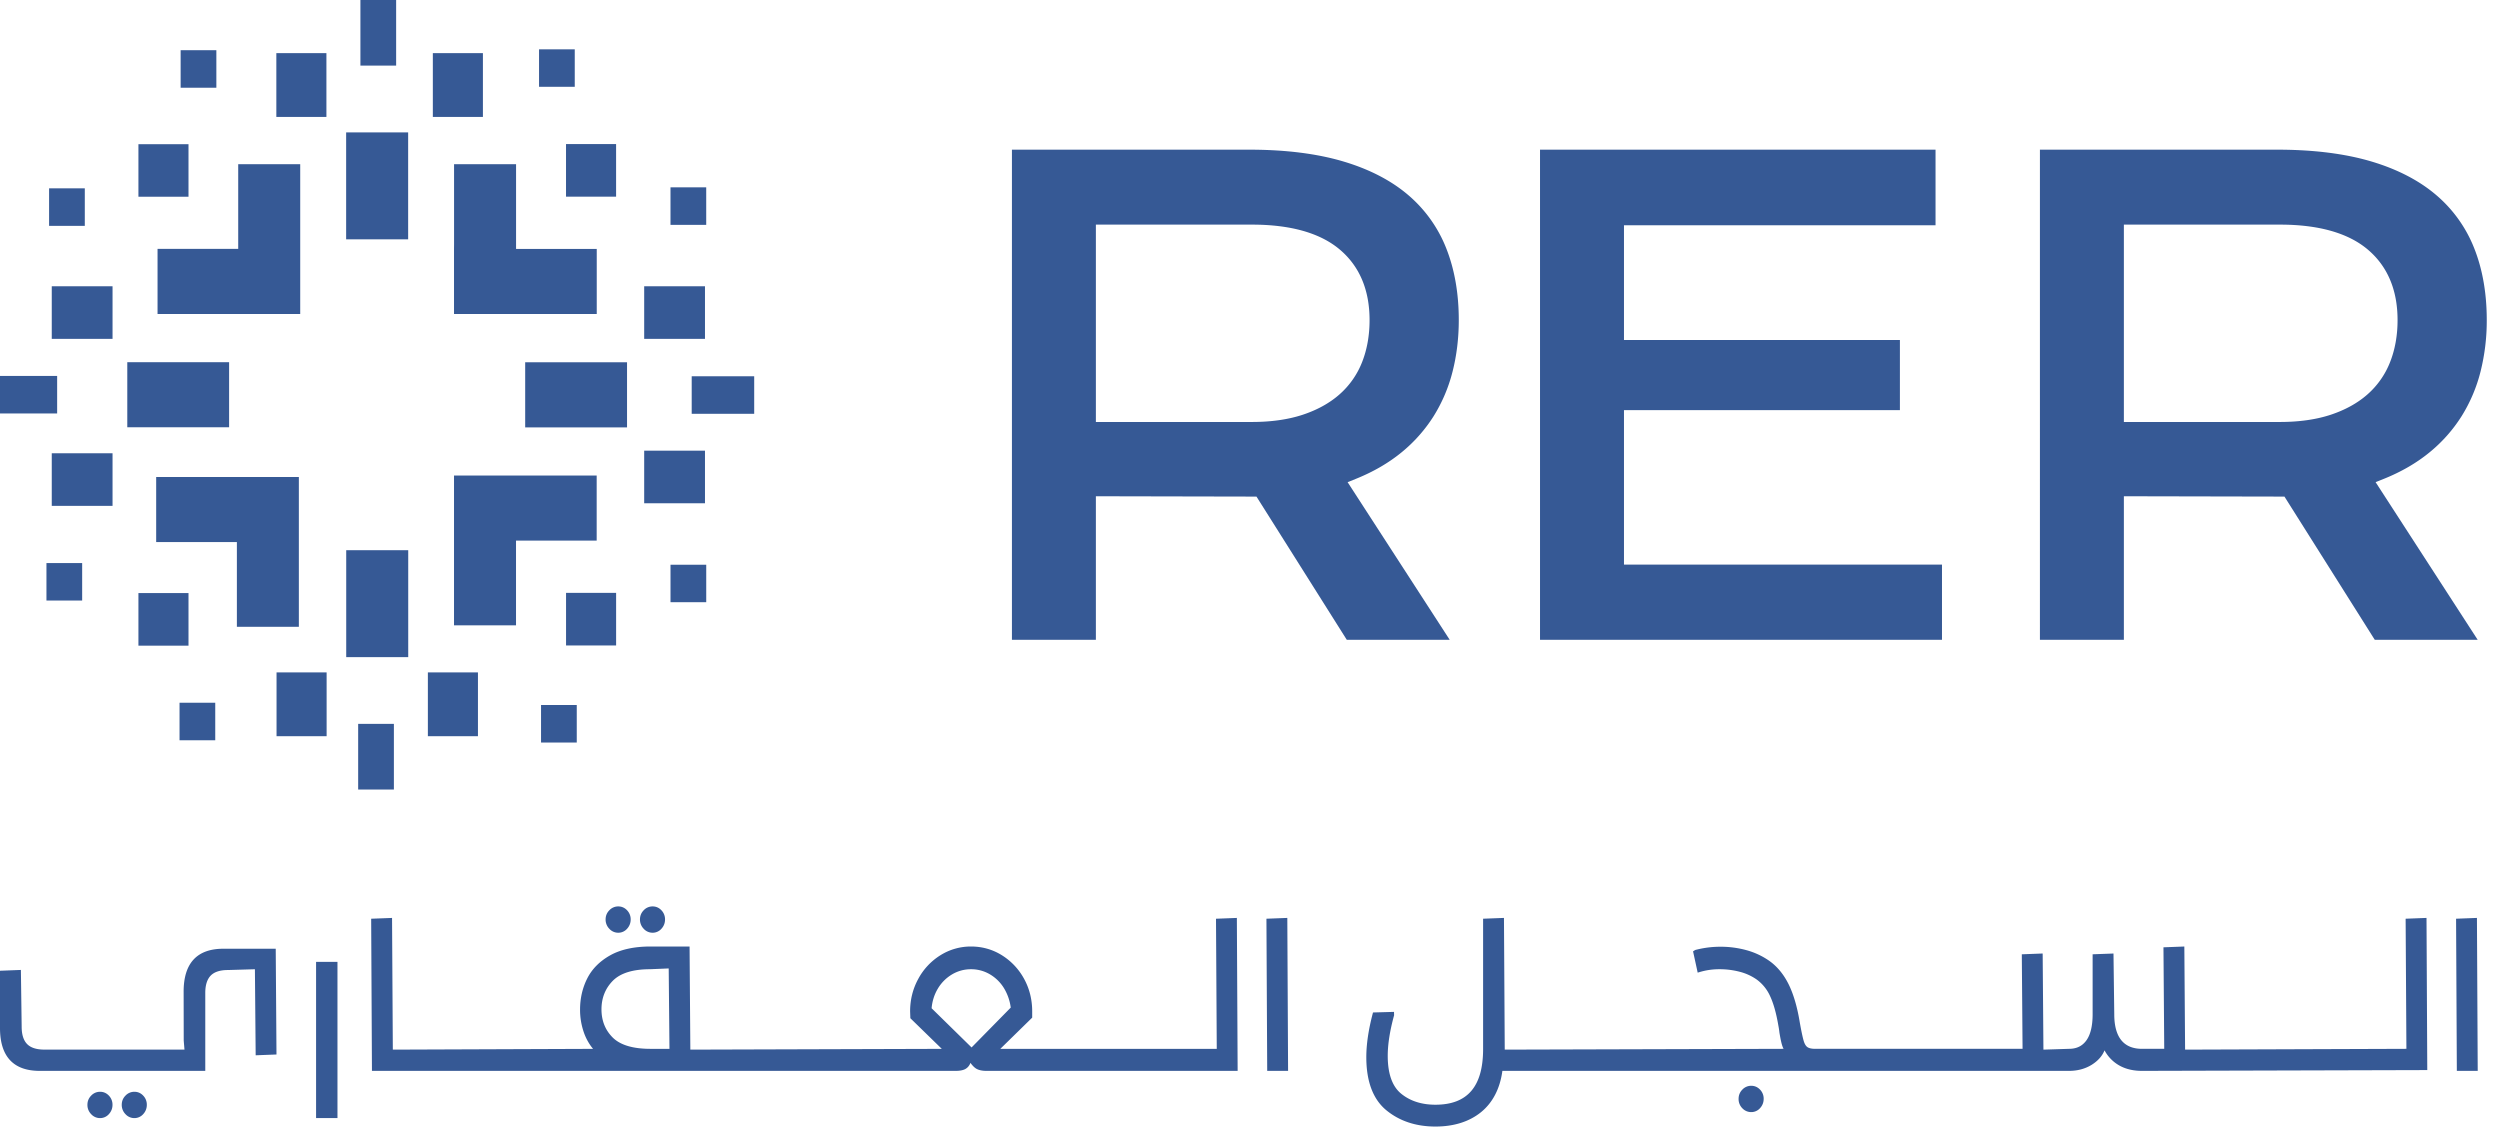 <svg xmlns="http://www.w3.org/2000/svg" width="162" height="73" fill="none"><path fill="#365995" d="M6.484 72.453a.77.77 0 0 1-.576-.255.847.847 0 0 1-.243-.605c0-.234.082-.436.246-.6a.781.781 0 0 1 .573-.246c.22 0 .413.083.57.248a.84.84 0 0 1 .236.598c0 .23-.08.433-.234.602a.756.756 0 0 1-.572.258ZM8.708 72.453a.77.77 0 0 1-.576-.255.852.852 0 0 1-.243-.605c0-.234.082-.436.246-.6a.781.781 0 0 1 .573-.246c.222 0 .414.083.57.248a.838.838 0 0 1 .236.598.866.866 0 0 1-.234.602.756.756 0 0 1-.572.258ZM62.924 62.806c-.441 0-.856.113-1.233.336a2.625 2.625 0 0 0-.922.927c-.225.377-.36.803-.401 1.266l2.59 2.54 2.538-2.583a3.23 3.23 0 0 0-.417-1.223 2.621 2.621 0 0 0-.923-.927 2.39 2.39 0 0 0-1.232-.336Zm-20.803 0c-1.11 0-1.92.252-2.41.748-.487.494-.735 1.118-.735 1.853 0 .735.247 1.35.734 1.831.488.482 1.31.727 2.438.727h1.233l-.049-5.21-1.212.051Zm21.805 6.587c-.26 0-.463-.04-.622-.12-.134-.066-.27-.198-.42-.4a.725.725 0 0 1-.35.41c-.153.074-.353.11-.611.11H24.102l-.05-9.86 1.353-.051.05 8.534 12.975-.05c-.24-.29-.43-.62-.567-.983a4.46 4.46 0 0 1-.275-1.561c0-.727.156-1.405.464-2.016.31-.617.813-1.123 1.495-1.504.674-.377 1.55-.568 2.601-.568h2.536l.05 6.682 16.294-.05-2.037-1.985-.016-.442c0-.758.178-1.468.53-2.11a4.071 4.071 0 0 1 1.436-1.53 3.7 3.7 0 0 1 1.983-.565c.722 0 1.394.19 1.997.565a4.105 4.105 0 0 1 1.436 1.523c.352.637.529 1.349.529 2.117v.404l-2.065 2.022h14.025l-.049-8.431 1.352-.052.05 9.91H63.925Z"/><path fill="#365995" d="M40.062 60.441a.77.77 0 0 1-.576-.255.848.848 0 0 1-.243-.604c0-.234.082-.436.246-.6a.782.782 0 0 1 .573-.246c.221 0 .413.083.57.248a.837.837 0 0 1 .236.598c0 .23-.08.432-.234.602a.751.751 0 0 1-.572.257ZM42.288 60.441a.77.77 0 0 1-.575-.255.85.85 0 0 1-.243-.604c0-.234.082-.435.245-.6a.782.782 0 0 1 .573-.246c.222 0 .413.083.57.248a.838.838 0 0 1 .236.598c0 .23-.079.432-.234.602a.751.751 0 0 1-.572.257ZM82.115 69.393l-.05-9.86 1.353-.052.05 9.912h-1.353ZM113.48 72.064a.782.782 0 0 1-.573-.245.843.843 0 0 1-.246-.615c0-.234.083-.435.246-.6a.78.78 0 0 1 .573-.245c.22 0 .413.083.57.248a.836.836 0 0 1 .236.597c0 .23-.079.433-.234.603a.753.753 0 0 1-.572.257Z"/><path fill="#365995" d="M93.015 73c-1.257 0-2.325-.354-3.176-1.052-.864-.708-1.302-1.867-1.302-3.445 0-.82.138-1.764.41-2.805l.023-.09 1.362-.038.005.221c-.273.994-.412 1.877-.412 2.625 0 1.155.29 1.978.862 2.448.583.48 1.333.722 2.228.722 2.079 0 3.09-1.18 3.09-3.609v-8.444l1.352-.052.05 8.535 18.071-.052c-.112-.185-.187-.553-.271-1.051a5.2 5.2 0 0 0-.068-.45c-.137-.809-.319-1.457-.543-1.927a2.688 2.688 0 0 0-.876-1.073 3.373 3.373 0 0 0-1.095-.494 5.08 5.08 0 0 0-1.274-.163 4.45 4.45 0 0 0-1.317.184l-.124.037-.3-1.38.142-.088a6.349 6.349 0 0 1 1.668-.21c.559 0 1.116.076 1.656.224a4.76 4.76 0 0 1 1.482.696c.513.366.934.88 1.251 1.525.313.636.551 1.454.712 2.43.099.561.184.967.253 1.207.058.204.139.344.241.418.105.076.277.115.511.115h13.436l-.049-6.125 1.352-.052.049 6.23 1.657-.053c.488 0 .854-.175 1.121-.538.271-.372.41-.942.41-1.698v-3.89l1.352-.05.05 3.94c0 .742.154 1.309.461 1.684.3.367.749.552 1.335.552h1.442l-.05-6.578 1.353-.052.049 6.682 14.341-.052-.05-8.431 1.353-.052.049 9.86-18.487.052c-.593 0-1.11-.13-1.536-.389a2.452 2.452 0 0 1-.891-.942c-.157.394-.463.707-.827.934-.423.263-.919.397-1.475.397H97.354c-.153 1.153-.633 2.066-1.379 2.672-.764.62-1.76.935-2.96.935ZM159.203 69.393l-.049-9.86 1.352-.052.05 9.912h-1.353ZM2.575 69.393C.866 69.393 0 68.458 0 66.614v-3.71l1.354-.052.05 3.681c0 .5.116.876.348 1.117.232.241.608.364 1.12.364h9.082l-.049-.583-.006-3.173c0-1.844.867-2.78 2.575-2.78h3.393l.049 6.853-1.349.052-.049-5.576-1.748.051c-.51 0-.887.123-1.118.363-.232.241-.35.618-.35 1.117v5.055H2.575ZM20.482 72.451h1.386V62.327h-1.386v10.124ZM29.42 40.52v-9.707h9.245v4.219h-5.227v5.488H29.42ZM36.68 41.824h3.244v-3.407H36.68v3.407ZM35.06 48.115h2.314v-2.43h-2.315v2.43ZM23.21 51.16h2.314v-4.252h-2.315v4.252ZM13.948 45.539h-2.314v2.43h2.314v-2.43ZM5.324 36.486H3.01v2.43h2.314v-2.43ZM3.703 24.36H0v2.431h3.703v-2.43ZM5.495 12.206H3.181v2.43h2.314v-2.43ZM14.02 3.255h-2.315v2.43h2.315v-2.43ZM25.67 0h-2.315v4.252h2.315V-.001ZM37.243 3.195H34.93v2.43h2.314v-2.43ZM43.448 14.57h2.315v-2.43h-2.315v2.43ZM44.822 26.814h4.05v-2.43h-4.05v2.43ZM43.45 39.023h2.314v-2.43h-2.315v2.43ZM27.726 47.707h3.245v-4.136h-3.245v4.136ZM41.744 32.61h3.939v-3.408h-3.94v3.407ZM41.744 21.959h3.939v-3.407h-3.94v3.407ZM17.92 47.707h3.245v-4.136H17.92v4.136ZM12.216 38.43H8.97v3.408h3.245V38.43ZM39.923 9.337h-3.245v3.407h3.245V9.337ZM31.293 3.442h-3.245v4.136h3.245V3.442ZM7.293 29.372H3.354v3.407h3.939v-3.407ZM7.293 18.55H3.354v3.407h3.939V18.55ZM21.152 3.442h-3.245v4.136h3.245V3.442ZM12.216 9.343H8.97v3.407h3.245V9.343ZM10.209 20.348v-4.22h5.227v-5.487h4.018v9.707h-9.245ZM22.435 35.651h4.018v6.931h-4.018v-6.93ZM8.248 23.469h6.598v4.218H8.248V23.47ZM34.032 27.693v-4.219h6.6v4.22h-6.6ZM22.43 8.578h4.018v6.93H22.43v-6.93ZM29.42 20.348v-4.22l.003-.309v-5.18h4.018v5.49h5.228v4.219h-9.25ZM15.35 40.617v-5.49H10.12V30.91h9.246v9.708H15.35ZM71.013 27.344h10.113c1.232 0 2.331-.155 3.265-.46.948-.31 1.755-.754 2.4-1.32a5.405 5.405 0 0 0 1.477-2.11c.318-.81.48-1.724.48-2.713 0-1.964-.658-3.509-1.956-4.592-1.268-1.058-3.174-1.594-5.666-1.594H71.013v12.789Zm16.26 14.117-5.853-9.282-10.407-.022v9.304h-5.44V9.699h15.394c2.338 0 4.387.258 6.092.767 1.687.503 3.102 1.237 4.205 2.183a8.719 8.719 0 0 1 2.451 3.438c.54 1.36.814 2.925.814 4.654 0 1.166-.136 2.291-.404 3.34a10.118 10.118 0 0 1-1.227 2.889 9.738 9.738 0 0 1-2.084 2.348c-.838.686-1.839 1.265-2.974 1.72l-.515.206 6.617 10.217h-6.67ZM99.793 41.46V9.7h25.63v4.898h-20.189v7.436h17.88v4.543h-17.88v10.008h20.607v4.876H99.794ZM137.627 27.344h10.113c1.232 0 2.331-.155 3.265-.46.946-.31 1.753-.753 2.399-1.32a5.41 5.41 0 0 0 1.477-2.11c.319-.81.481-1.723.481-2.713 0-1.964-.659-3.509-1.956-4.592-1.269-1.058-3.175-1.594-5.666-1.594h-10.113v12.789Zm16.259 14.117-5.853-9.282-10.406-.022v9.304h-5.44V9.699h15.393c2.338 0 4.387.258 6.093.767 1.686.503 3.101 1.237 4.204 2.183a8.712 8.712 0 0 1 2.452 3.438c.54 1.358.813 2.924.813 4.654a13.53 13.53 0 0 1-.404 3.34 10.087 10.087 0 0 1-1.227 2.889 9.714 9.714 0 0 1-2.084 2.348c-.837.686-1.838 1.265-2.974 1.72l-.514.206 6.616 10.217h-6.669Z"/></svg>